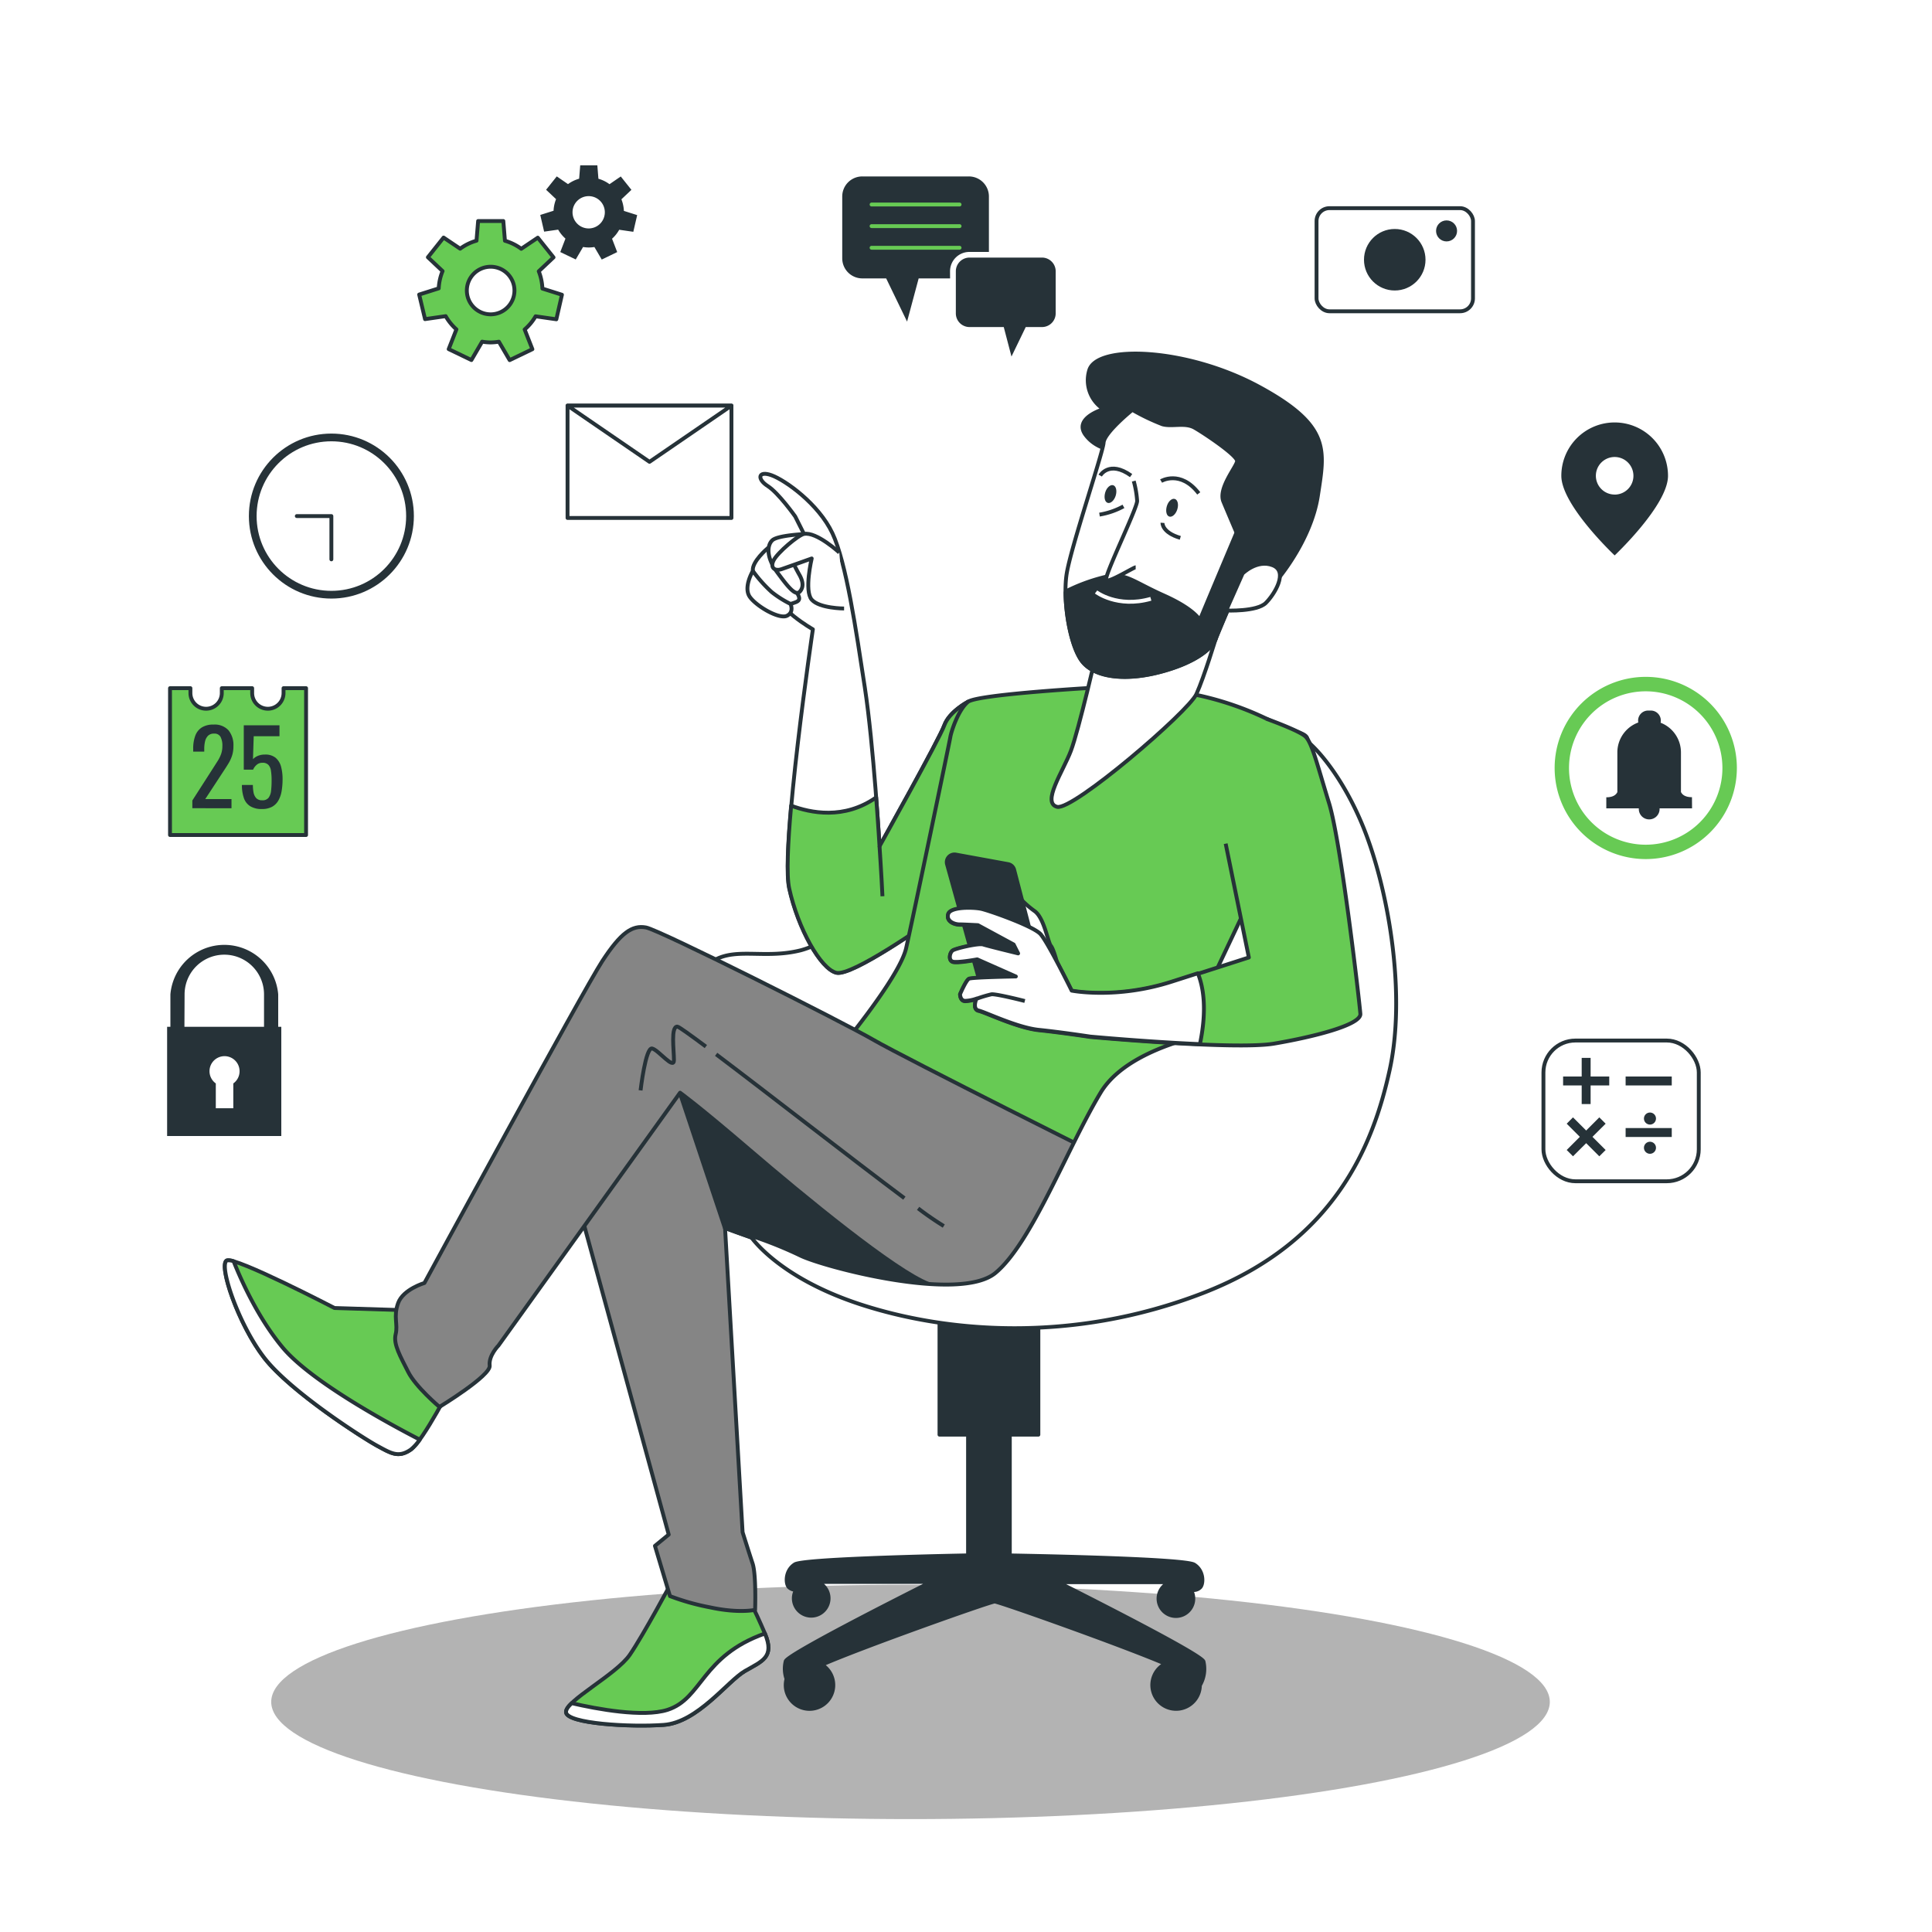 <svg class="animated" id="freepik_stories-digital-tools" xmlns="http://www.w3.org/2000/svg" viewBox="0 0 500 500" version="1.1" xmlns:xlink="http://www.w3.org/1999/xlink" xmlns:svgjs="http://svgjs.com/svgjs"><style>svg#freepik_stories-digital-tools:not(.animated) .animable {opacity: 0;}svg#freepik_stories-digital-tools.animated #freepik--Lines--inject-44 {animation: 1s 1 forwards linear slideUp,1.5s Infinite  linear heartbeat;animation-delay: 1.0s,2s;opacity: 0}svg#freepik_stories-digital-tools.animated #freepik--Character--inject-44 {animation: 1s 1 forwards cubic-bezier(.36,-0.01,.5,1.38) slideUp;animation-delay: 0s;}            @keyframes slideUp {                0% {                    opacity: 0;                    transform: translateY(30px);                }                100% {                    opacity: 1;                    transform: inherit;                }            }                    @keyframes heartbeat {                0% {                    transform: scale(1);                }                10% {                    transform: scale(1.1);                }                30% {                    transform: scale(1);                }                40% {                    transform: scale(1);                }                50% {                    transform: scale(1.1);                }                60% {                    transform: scale(1);                }                100% {                    transform: scale(1);                }            }        </style><g id="freepik--Shadow--inject-44" class="animable" style="transform-origin: 235.64px 440.45px;"><g id="elricdjfg5y5"><ellipse cx="235.64" cy="440.45" rx="165.45" ry="30.33" style="opacity: 0.3; transform-origin: 235.64px 440.45px;" class="animable"></ellipse></g></g><g id="freepik--Lines--inject-44" class="animable" style="transform-origin: 246.07px 187.81px;"><line x1="91.7" y1="262.31" x2="234.47" y2="245.37" style="fill: none; stroke: rgb(38, 50, 56); stroke-miterlimit: 10; stroke-dasharray: 5, 5; transform-origin: 163.085px 253.84px;" id="elm29fkvnk0cl" class="animable"></line><line x1="95.73" y1="199.22" x2="238.69" y2="232.1" style="fill: none; stroke: rgb(38, 50, 56); stroke-miterlimit: 10; stroke-dasharray: 5, 5; transform-origin: 167.21px 215.66px;" id="elu8tlgvjh3vi" class="animable"></line><line x1="118.55" y1="146.19" x2="232.65" y2="216" style="fill: none; stroke: rgb(38, 50, 56); stroke-miterlimit: 10; stroke-dasharray: 5, 5; transform-origin: 175.6px 181.095px;" id="elhnmmk47u4yi" class="animable"></line><line x1="182.31" y1="141.5" x2="246.07" y2="213.98" style="fill: none; stroke: rgb(38, 50, 56); stroke-miterlimit: 10; stroke-dasharray: 5, 5; transform-origin: 214.19px 177.74px;" id="eluwrw9h3rgo" class="animable"></line><line x1="250.77" y1="93.17" x2="250.77" y2="211.3" style="fill: none; stroke: rgb(38, 50, 56); stroke-miterlimit: 10; stroke-dasharray: 5, 5; transform-origin: 250.77px 152.235px;" id="elny9hlrk079f" class="animable"></line><line x1="353.45" y1="89.15" x2="265.53" y2="214.65" style="fill: none; stroke: rgb(38, 50, 56); stroke-miterlimit: 10; stroke-dasharray: 5, 5; transform-origin: 309.49px 151.9px;" id="elvffpzmsjsd" class="animable"></line><line x1="400.44" y1="135.46" x2="270.23" y2="223.38" style="fill: none; stroke: rgb(38, 50, 56); stroke-miterlimit: 10; stroke-dasharray: 5, 5; transform-origin: 335.335px 179.42px;" id="elhjmm9yomd1a" class="animable"></line><line x1="397.08" y1="203.91" x2="272.91" y2="234.12" style="fill: none; stroke: rgb(38, 50, 56); stroke-miterlimit: 10; stroke-dasharray: 5, 5; transform-origin: 334.995px 219.015px;" id="eluhrij2gf4v" class="animable"></line><line x1="394.4" y1="286.47" x2="278.28" y2="249.55" style="fill: none; stroke: rgb(38, 50, 56); stroke-miterlimit: 10; stroke-dasharray: 5, 5; transform-origin: 336.34px 268.01px;" id="elh3zkkwdm6lq" class="animable"></line></g><g id="freepik--Calculator--inject-44" class="animable" style="transform-origin: 419.54px 287.5px;"><rect x="399.44" y="269.29" width="40.2" height="36.42" rx="8.27" style="fill: rgb(255, 255, 255); stroke: rgb(38, 50, 56); stroke-linejoin: round; transform-origin: 419.54px 287.5px;" id="elkzdwlz3xgj" class="animable"></rect><rect x="420.71" y="278.6" width="11.94" height="2.31" style="fill: rgb(38, 50, 56); transform-origin: 426.68px 279.755px;" id="elvotr6tbgpcq" class="animable"></rect><rect x="420.71" y="291.94" width="11.94" height="2.31" style="fill: rgb(38, 50, 56); transform-origin: 426.68px 293.095px;" id="elisrifmxar7d" class="animable"></rect><polygon points="411.65 273.78 409.34 273.78 409.34 278.6 404.53 278.6 404.53 280.91 409.34 280.91 409.34 285.73 411.65 285.73 411.65 280.91 416.47 280.91 416.47 278.6 411.65 278.6 411.65 273.78" style="fill: rgb(38, 50, 56); transform-origin: 410.5px 279.755px;" id="el95vtmoxvmlf" class="animable"></polygon><polygon points="413.9 289.17 410.5 292.58 407.09 289.17 405.46 290.81 408.86 294.21 405.46 297.62 407.09 299.25 410.5 295.85 413.9 299.25 415.54 297.62 412.13 294.21 415.54 290.81 413.9 289.17" style="fill: rgb(38, 50, 56); transform-origin: 410.5px 294.21px;" id="elv9stu3gvwi" class="animable"></polygon><circle cx="427.01" cy="289.48" r="1.56" style="fill: rgb(38, 50, 56); transform-origin: 427.01px 289.48px;" id="elxhvlr5zemrr" class="animable"></circle><circle cx="427.01" cy="297.04" r="1.56" style="fill: rgb(38, 50, 56); transform-origin: 427.01px 297.04px;" id="elym8t85g6cdk" class="animable"></circle></g><g id="freepik--Alarm--inject-44" class="animable" style="transform-origin: 425.92px 198.75px;"><g id="elsee6fc95r7p"><circle cx="425.92" cy="198.75" r="21.71" style="fill: rgb(255, 255, 255); transform-origin: 425.92px 198.75px; transform: rotate(-8.96deg);" class="animable"></circle></g><path d="M425.92,222.33a23.58,23.58,0,1,1,23.58-23.58A23.6,23.6,0,0,1,425.92,222.33Zm0-43.42a19.85,19.85,0,1,0,19.84,19.84A19.87,19.87,0,0,0,425.92,178.91Z" style="fill: rgb(103, 202, 84); transform-origin: 425.92px 198.75px;" id="elpn6e54fx88" class="animable"></path><path d="M437.88,206.31c-1.69,0-2.49-.6-2.85-1.34V194.72a8.24,8.24,0,0,0-5.27-7.68,2.44,2.44,0,0,0,.06-.55,2.59,2.59,0,0,0-2.6-2.6h-.67a2.6,2.6,0,0,0-2.61,2.6,2.54,2.54,0,0,0,.05.49,8.24,8.24,0,0,0-5.42,7.74V205c-.36.74-1.17,1.34-2.86,1.34v2.86h8.41c0,.06,0,.11,0,.17a2.69,2.69,0,1,0,5.38,0c0-.06,0-.11,0-.17h8.4Z" style="fill: rgb(38, 50, 56); transform-origin: 426.805px 197.975px;" id="elyyjqd01xymj" class="animable"></path></g><g id="freepik--Locator--inject-44" class="animable" style="transform-origin: 417.875px 126.535px;"><path d="M417.87,109.33a13.8,13.8,0,0,0-13.8,13.81c0,7.62,13.8,20.6,13.8,20.6s13.81-13,13.81-20.6A13.81,13.81,0,0,0,417.87,109.33Zm0,18.66a4.86,4.86,0,1,1,4.86-4.85A4.85,4.85,0,0,1,417.87,128Z" style="fill: rgb(38, 50, 56); transform-origin: 417.875px 126.535px;" id="elyukre7v66rb" class="animable"></path></g><g id="freepik--Camera--inject-44" class="animable" style="transform-origin: 360.965px 67.215px;"><rect x="340.72" y="53.87" width="40.49" height="26.69" rx="3.34" style="fill: rgb(255, 255, 255); stroke: rgb(38, 50, 56); stroke-linejoin: round; transform-origin: 360.965px 67.215px;" id="elozd268kvtj" class="animable"></rect><g id="elmy2xaa4byf"><circle cx="360.96" cy="67.22" r="7.96" style="fill: rgb(38, 50, 56); transform-origin: 360.96px 67.22px; transform: rotate(-45deg);" class="animable"></circle></g><circle cx="374.37" cy="59.76" r="2.72" style="fill: rgb(38, 50, 56); transform-origin: 374.37px 59.76px;" id="elk6ks6j23oz" class="animable"></circle></g><g id="freepik--speech-bubbles--inject-44" class="animable" style="transform-origin: 245.59px 68.965px;"><path d="M245.87,70.2a5,5,0,0,1,5-5h5.06V50.85a5.19,5.19,0,0,0-5.2-5.19H223.17a5.19,5.19,0,0,0-5.2,5.19v16a5.2,5.2,0,0,0,5.2,5.2h6.17l5.41,11.18,3-11.18h8.13Z" style="fill: rgb(38, 50, 56); transform-origin: 236.95px 64.445px;" id="elabjtzhxcj45" class="animable"></path><path d="M250.87,66.66h18.8a3.55,3.55,0,0,1,3.54,3.54V81.1a3.54,3.54,0,0,1-3.54,3.54h-4.21l-3.69,7.63-2-7.63h-8.86a3.54,3.54,0,0,1-3.54-3.54V70.2A3.55,3.55,0,0,1,250.87,66.66Z" style="fill: rgb(38, 50, 56); transform-origin: 260.29px 79.465px;" id="elgqw6t18xaja" class="animable"></path><line x1="225.56" y1="52.93" x2="248.34" y2="52.93" style="fill: none; stroke: rgb(103, 202, 84); stroke-linecap: round; stroke-linejoin: round; transform-origin: 236.95px 52.93px;" id="eld88k070994p" class="animable"></line><line x1="225.56" y1="58.52" x2="248.34" y2="58.52" style="fill: none; stroke: rgb(103, 202, 84); stroke-linecap: round; stroke-linejoin: round; transform-origin: 236.95px 58.52px;" id="elr14y8thyfc" class="animable"></line><line x1="225.56" y1="64.12" x2="248.34" y2="64.12" style="fill: none; stroke: rgb(103, 202, 84); stroke-linecap: round; stroke-linejoin: round; transform-origin: 236.95px 64.12px;" id="ele08hgc5m87" class="animable"></line></g><g id="freepik--Gears--inject-44" class="animable" style="transform-origin: 136.69px 67.995px;"><path d="M138.61,81.86l5.37.77,1.45-6.35-5.06-1.6a13.51,13.51,0,0,0-.94-4.47l3.82-3.6-4.07-5.1-4.28,2.88a13.2,13.2,0,0,0-4.22-2.08l-.42-5.11h-6.52l-.42,5.09a13.23,13.23,0,0,0-4.23,2.07l-4.29-2.88-4.06,5.1,3.8,3.58a13.52,13.52,0,0,0-1,4.47l-5.06,1.6L110,82.59l5.34-.77a13.72,13.72,0,0,0,2.78,3.42l-2,5.11L122,93.18l2.78-4.76a13.19,13.19,0,0,0,2.18.2,13.75,13.75,0,0,0,2.15-.19l2.79,4.77,5.88-2.83-2-5.1A13.46,13.46,0,0,0,138.61,81.86ZM120.82,75.2A6.16,6.16,0,1,1,127,81.35,6.16,6.16,0,0,1,120.82,75.2Z" style="fill: rgb(103, 202, 84); stroke: rgb(38, 50, 56); stroke-linejoin: round; transform-origin: 126.955px 75.2px;" id="elyzo4ytz96dd" class="animable"></path><path d="M160.25,59.46l3.65.53,1-4.32-3.44-1.09a9.2,9.2,0,0,0-.64-3l2.59-2.45-2.76-3.46-2.91,2a8.94,8.94,0,0,0-2.87-1.41l-.28-3.47h-4.43l-.28,3.46a9.07,9.07,0,0,0-2.88,1.4l-2.91-2-2.76,3.46,2.58,2.43a9.07,9.07,0,0,0-.65,3l-3.44,1.09,1,4.32,3.63-.52a9.2,9.2,0,0,0,1.89,2.32L145,65.23l4,1.92,1.9-3.23a9,9,0,0,0,1.48.13,9.89,9.89,0,0,0,1.45-.12l1.9,3.24,4-1.93-1.33-3.46A9,9,0,0,0,160.25,59.46Zm-12.08-4.52a4.18,4.18,0,1,1,4.18,4.18A4.18,4.18,0,0,1,148.17,54.94Z" style="fill: rgb(38, 50, 56); transform-origin: 152.36px 54.98px;" id="el180l1zsto85" class="animable"></path></g><g id="freepik--Envelope--inject-44" class="animable" style="transform-origin: 168.09px 119.515px;"><rect x="146.88" y="104.98" width="42.42" height="29.07" style="fill: rgb(255, 255, 255); stroke: rgb(38, 50, 56); stroke-linejoin: round; transform-origin: 168.09px 119.515px;" id="eltlr29lur4d" class="animable"></rect><polygon points="146.88 104.98 168.09 119.52 189.3 104.98 146.88 104.98" style="fill: rgb(255, 255, 255); stroke: rgb(38, 50, 56); stroke-linejoin: round; transform-origin: 168.09px 112.25px;" id="el7r5wnav5lve" class="animable"></polygon></g><g id="freepik--Clock--inject-44" class="animable" style="transform-origin: 85.76px 133.56px;"><circle cx="85.76" cy="133.56" r="20.35" style="fill: rgb(255, 255, 255); stroke: rgb(38, 50, 56); stroke-linecap: round; stroke-linejoin: round; stroke-width: 2px; transform-origin: 85.76px 133.56px;" id="elw5ypfh1s4cg" class="animable"></circle><polyline points="85.76 144.76 85.76 133.56 76.81 133.56" style="fill: none; stroke: rgb(38, 50, 56); stroke-linecap: round; stroke-linejoin: round; transform-origin: 81.285px 139.16px;" id="elh0a2py6aarg" class="animable"></polyline></g><g id="freepik--Calendar--inject-44" class="animable" style="transform-origin: 61.605px 197.1px;"><path d="M73.38,178.1v1.26a4.06,4.06,0,0,1-8.12,0V178.1H57.4v1.26a4.06,4.06,0,0,1-4.06,4.06h0a4.06,4.06,0,0,1-4.06-4.06V178.1H44v38H79.21v-38Z" style="fill: rgb(103, 202, 84); stroke: rgb(38, 50, 56); stroke-linejoin: round; transform-origin: 61.605px 197.1px;" id="ellqri6z3yr1s" class="animable"></path><path d="M49.78,209.16v-2l5.46-8.51c.41-.63.78-1.23,1.13-1.77a9.34,9.34,0,0,0,.85-1.74,6.19,6.19,0,0,0,.33-2.11,4.78,4.78,0,0,0-.48-2.33,1.75,1.75,0,0,0-1.67-.84,2.11,2.11,0,0,0-1.56.55,3,3,0,0,0-.77,1.46,8.46,8.46,0,0,0-.21,1.93v.72H50v-.74a9.47,9.47,0,0,1,.52-3.33,4.27,4.27,0,0,1,1.67-2.16,5.46,5.46,0,0,1,3.06-.77A4.85,4.85,0,0,1,59.14,189a6.06,6.06,0,0,1,1.27,4.07,7.93,7.93,0,0,1-.33,2.41,9.69,9.69,0,0,1-.86,1.94c-.36.6-.75,1.22-1.17,1.85l-4.93,7.53h6.79v2.38Z" style="fill: rgb(38, 50, 56); transform-origin: 55.1px 198.342px;" id="ela1wtcfjhfhb" class="animable"></path><path d="M67.8,209.37a5.51,5.51,0,0,1-3.07-.74,4,4,0,0,1-1.63-2.14,10.09,10.09,0,0,1-.49-3.34h2.83A11.39,11.39,0,0,0,65.6,205a3.08,3.08,0,0,0,.68,1.52,2,2,0,0,0,1.57.59,1.94,1.94,0,0,0,1.67-.67,3.74,3.74,0,0,0,.64-1.83,22.75,22.75,0,0,0,.13-2.61,15.94,15.94,0,0,0-.16-2.48,2.81,2.81,0,0,0-.66-1.56,2,2,0,0,0-1.59-.55,2.11,2.11,0,0,0-1.48.55,3.32,3.32,0,0,0-.9,1.23H63.09V187.7h9.24v2.83H65.66l-.19,5.94a3.67,3.67,0,0,1,1.31-.87,4.57,4.57,0,0,1,1.79-.32,4.15,4.15,0,0,1,2.74.82,4.49,4.49,0,0,1,1.41,2.25,12.08,12.08,0,0,1,.41,3.29,18.44,18.44,0,0,1-.24,3.06,7.44,7.44,0,0,1-.84,2.46,4.19,4.19,0,0,1-1.63,1.63A5.24,5.24,0,0,1,67.8,209.37Z" style="fill: rgb(38, 50, 56); transform-origin: 67.869px 198.539px;" id="elhm6vqnzknu" class="animable"></path></g><g id="freepik--Padlock--inject-44" class="animable" style="transform-origin: 58.025px 269.266px;"><path d="M72,265.74v-8.39a14,14,0,0,0-27.9,0v8.39h-.85V294H72.8V265.74Zm-24.23-8.39a10.28,10.28,0,0,1,20.56,0v8.39H47.73Z" style="fill: rgb(38, 50, 56); transform-origin: 58.025px 269.266px;" id="el7it0nn9rx15" class="animable"></path><path d="M62,277.24a3.89,3.89,0,1,0-6.15,3.15v6.43h4.53v-6.43A3.86,3.86,0,0,0,62,277.24Z" style="fill: rgb(255, 255, 255); transform-origin: 58.11px 280.077px;" id="elhkwb5yy3pep" class="animable"></path></g><g id="freepik--Character--inject-44" class="animable" style="transform-origin: 209.738px 269.047px;"><path d="M311.46,430c-.59-1.76-27.48-15.41-37.66-20.53h29.06a4.5,4.5,0,1,0,5.31,1.91,2.39,2.39,0,0,0,2.32-.46c1-.72,1.21-4.34-1.44-6-2.31-1.47-38.26-2.21-47.71-2.38V371.29h7.39V338.45H243.14v32.84h7.39v31.24c-12.35.24-42.7,1-44.82,2.32-2.65,1.69-2.41,5.31-1.44,6a2.6,2.6,0,0,0,1.77.59,4.41,4.41,0,0,0-.6,2.19,4.5,4.5,0,1,0,6-4.23H241c-10.19,5.12-37.07,18.77-37.66,20.53a8,8,0,0,0,.21,4.58,6.26,6.26,0,0,0-.21,1.57,6.16,6.16,0,1,0,9.35-5.25c10.61-4.63,43.1-16.15,44.73-16.36,1.6.2,33.05,11.35,44.18,16.12a6.16,6.16,0,1,0,8.93,5.57A8.38,8.38,0,0,0,311.46,430ZM306,409.47l-.13,0h.09Z" style="fill: rgb(38, 50, 56); stroke: rgb(38, 50, 56); stroke-linejoin: round; transform-origin: 257.392px 390.355px;" id="elfbtm1l0k4tm" class="animable"></path><path d="M216.44,240.69a21.07,21.07,0,0,1-9.15,5.23c-13.52,3.42-23.09-4.79-29.63,12.64s5.67,52.28,20.92,63.61,39.65,19.17,71,6.54,60.56-47.06,63.61-81.92-80.35-30.25-89-26.23S216.44,240.69,216.44,240.69Z" style="fill: rgb(255, 255, 255); stroke: rgb(38, 50, 56); stroke-linejoin: round; transform-origin: 254.563px 276.506px;" id="eli9zgpjm1s7e" class="animable"></path><path d="M250.47,181.64s-4.82,2.54-6.09,6.09S227.62,219,227.62,219s-1.52-26.15-3.81-41.13S219,145.58,215.43,138s-12.19-13.71-15.74-15-3.81,1-1,2.79,7.11,7.87,7.11,7.87l2.29,4.57s-7.62,9.39-7.62,14.22,9.9,10.41,9.9,10.41-8.38,56.62-6.09,67,8.12,20.82,12.19,21.84,24.12-13.21,24.12-13.21S253,199.67,254,192.3,254.79,180.11,250.47,181.64Z" style="fill: rgb(255, 255, 255); stroke: rgb(38, 50, 56); stroke-linejoin: round; transform-origin: 225.638px 187.188px;" id="elj7ayksvqf6m" class="animable"></path><path d="M250.47,181.64s-4.82,2.54-6.09,6.09S227.62,219,227.62,219s-.31-5.37-.87-12.63c-8.32,5.84-17,4-22,2.14-.87,9.68-1.26,18-.51,21.41,2.28,10.41,8.12,20.82,12.19,21.84s24.12-13.21,24.12-13.21S253,199.67,254,192.3,254.79,180.11,250.47,181.64Z" style="fill: rgb(103, 202, 84); stroke: rgb(38, 50, 56); stroke-linejoin: round; transform-origin: 229.169px 216.584px;" id="elq76dlx3imp" class="animable"></path><path d="M227.62,219s.51,7.62.76,12.95" style="fill: none; stroke: rgb(38, 50, 56); stroke-linejoin: round; transform-origin: 228px 225.475px;" id="elfafyjkyyuyr" class="animable"></path><path d="M198.69,141.87s-4.19,3.5-3.85,5.89,7.52,9.22,9.74,8.54,3.24-.86,1-3.84-5.29-6.66-5.8-8S198.69,141.87,198.69,141.87Z" style="fill: rgb(255, 255, 255); stroke: rgb(38, 50, 56); stroke-linejoin: round; transform-origin: 200.828px 149.109px;" id="el17q7dfcrewa" class="animable"></path><path d="M208.07,138.22s-6.82.32-8.19,1.6-1.62,4.36,1.2,8.2,4.78,6.31,5.89,5.12.85-2.82-.17-4.53a48.49,48.49,0,0,1-2.31-4.69l3.5-4.1Z" style="fill: rgb(255, 255, 255); stroke: rgb(38, 50, 56); stroke-linejoin: round; transform-origin: 203.479px 145.83px;" id="el7znextafrq3" class="animable"></path><path d="M194.84,147.76s-2.56,4.27-.76,6.75,7.59,5.8,9.56,4.86.94-3.07.94-3.07a26.71,26.71,0,0,1-4.87-3.08A34.53,34.53,0,0,1,194.84,147.76Z" style="fill: rgb(255, 255, 255); stroke: rgb(38, 50, 56); stroke-linejoin: round; transform-origin: 199.144px 153.647px;" id="elyezotm4twt" class="animable"></path><path d="M217.21,143s-5.89-5.44-9.14-4.82c-1.46.28-6.86,4.82-7.87,6.86s.5,2.79,2,2.28,7.87-2.79,7.87-2.79-2,8.38,0,10.66,8.38,2.29,8.38,2.29" style="fill: rgb(255, 255, 255); stroke: rgb(38, 50, 56); stroke-linejoin: round; transform-origin: 209.161px 147.805px;" id="el9kygxv4rmf5" class="animable"></path><path d="M285.51,177.83s-32.5,1.78-35,3.81-4.32,7.62-4.57,9.14-9.65,46.72-11.43,54.59-18.26,27.43-18.26,27.43,29.64,16.1,43.68,23.27a101,101,0,0,0,29.15,9.4l33-69.75s15.74-38.85,16.25-42.66-.51-2.28-10.66-7.11a80.23,80.23,0,0,0-20.57-6.6C304.55,178.85,285.51,177.83,285.51,177.83Z" style="fill: rgb(103, 202, 84); stroke: rgb(38, 50, 56); stroke-linejoin: round; transform-origin: 277.342px 241.65px;" id="ellpehty3874" class="animable"></path><path d="M107.3,339.16l-20.74-.65S61,325.23,58.7,326.2s2.92,16.53,9.72,25.27S94,372.21,97.58,374.15s5.51,3.24,8.74,1,11-17.49,11-17.49Z" style="fill: rgb(103, 202, 84); stroke: rgb(38, 50, 56); stroke-linejoin: round; transform-origin: 87.734px 351.239px;" id="el8kf3ehbqjdb" class="animable"></path><path d="M73,348.56c-6.25-7.58-10.49-17-12.54-22.14a3.45,3.45,0,0,0-1.72-.22c-2.27,1,2.92,16.53,9.72,25.27S94,372.21,97.58,374.15s5.51,3.24,8.74,1a12,12,0,0,0,2.31-2.58C101.34,368.8,80.4,357.59,73,348.56Z" style="fill: rgb(255, 255, 255); stroke: rgb(38, 50, 56); stroke-linejoin: round; transform-origin: 83.415px 351.251px;" id="el7ibc8qej0n7" class="animable"></path><path d="M174,409.14s-7.45,13.93-11,19.11-16.85,12-16.52,14.91S163,447,171.77,446.4s16.52-11.34,21-13.93,7.78-3.57,5.19-9.72-5.83-12.31-5.83-12.31Z" style="fill: rgb(103, 202, 84); stroke: rgb(38, 50, 56); stroke-linejoin: round; transform-origin: 172.673px 427.857px;" id="elhp49s9reg9" class="animable"></path><path d="M172.74,442.51c-6.34,2-18.21-.2-24.79-1.73-1,.94-1.52,1.75-1.45,2.38.32,2.91,16.52,3.88,25.27,3.24s16.52-11.34,21-13.93,7.78-3.57,5.19-9.72C181.49,428.58,181.81,439.59,172.74,442.51Z" style="fill: rgb(255, 255, 255); stroke: rgb(38, 50, 56); stroke-linejoin: round; transform-origin: 172.683px 434.669px;" id="eltyq2bosyj2" class="animable"></path><path d="M148.44,307.09l24.62,90.06-3.56,2.92,3.89,13a61.12,61.12,0,0,0,10.36,2.91c7.45,1.62,11.67.65,11.67.65s.32-9.07-.65-12-2.59-8.1-2.59-8.1l-4.54-78.72s41.14,15.55,57.34,14.58-11.66-32.4-30.13-47.62-59-23.65-65.44-7.46A42.92,42.92,0,0,0,148.44,307.09Z" style="fill: rgb(133, 133, 133); stroke: rgb(38, 50, 56); stroke-linejoin: round; transform-origin: 198.044px 342.729px;" id="elmx7btz7a2vm" class="animable"></path><path d="M214.85,284.74a63,63,0,0,0-12.8-7.95l-21.59-7.08c-6.72-1.27-13.19-1.59-18.53-.68l14,13.76,11.66,35s41.14,15.55,57.34,14.58S233.32,300,214.85,284.74Z" style="fill: rgb(38, 50, 56); stroke: rgb(38, 50, 56); stroke-linejoin: round; transform-origin: 205.869px 300.462px;" id="el4su7pjz6d9" class="animable"></path><path d="M290.34,301.91s-5.18,12.95-12.64,22-28.51,11.66-37.25,8.42-32.72-23-46.33-34.67S176,282.79,176,282.79l-47,65.44s-2.59,2.6-2.27,5.19-13,10.69-13,10.69-6.16-5.19-8.1-9.07-3.89-7.13-3.24-9.72-.65-4.54.65-8.1,6.8-5.18,6.8-5.18,41.14-75.81,46-83.26,7.78-9.4,11.34-8.75,51.19,24.62,59,29.16S290.34,301.91,290.34,301.91Z" style="fill: rgb(133, 133, 133); stroke: rgb(38, 50, 56); stroke-linejoin: round; transform-origin: 196.301px 302.012px;" id="ela1k2njiibv" class="animable"></path><path d="M237.61,312.72a80.2,80.2,0,0,0,6.64,4.58" style="fill: none; stroke: rgb(38, 50, 56); stroke-linejoin: round; transform-origin: 240.93px 315.01px;" id="el5cwz1k3sx3t" class="animable"></path><path d="M185.34,272.86c13,9.79,35.42,27.29,48.71,37.22" style="fill: none; stroke: rgb(38, 50, 56); stroke-linejoin: round; transform-origin: 209.695px 291.47px;" id="el84z3pw7i5f9" class="animable"></path><path d="M165.78,282.19s1.3-11.28,3-10.84,5.64,5.63,5.64,3-.87-8.67.87-8.67c.35,0,3.13,2,7.39,5.17" style="fill: none; stroke: rgb(38, 50, 56); stroke-linejoin: round; transform-origin: 174.23px 273.935px;" id="elmnu9oq3l4o" class="animable"></path><path d="M284,167.93s-4.83,21.07-6.86,26.4-7.62,13.46-3.55,14.48,34-24.63,36.05-29.2,5-14.36,5-14.36S294.65,172.5,284,167.93Z" style="fill: rgb(255, 255, 255); stroke: rgb(38, 50, 56); stroke-linejoin: round; transform-origin: 293.391px 187.045px;" id="el68tid6wvg5p" class="animable"></path><path d="M285.61,105.89s-8,2.31-4.61,6.74,9.22,4.07,9.22,4.07-4.08-3.72,7.09-3.72,17.71,1.77,17.54,7.8-2.66,9,.17,13.11,6.56,14.53,6.56,14.53l8.68,2s9-10.28,10.81-22.15,3.37-18.07-15.24-28.17-42-11-43.94-4.26A8.88,8.88,0,0,0,285.61,105.89Z" style="fill: rgb(38, 50, 56); stroke: rgb(38, 50, 56); stroke-linejoin: round; transform-origin: 311.129px 120.963px;" id="eler2zh814oed" class="animable"></path><path d="M293.05,106.07s-7.26,5.85-7.44,8.51-8.5,27.1-9.57,34,.89,19,4.26,22.86,11,4.78,19.84,2.48,13.47-5.85,14.53-8.68,8.5-20,8.5-20-5.13-12-6.55-15.42,3.36-9,3.54-10.45-8.5-7.26-11-8.68-5.85-.18-8.33-.89A55.58,55.58,0,0,1,293.05,106.07Z" style="fill: rgb(255, 255, 255); stroke: rgb(38, 50, 56); stroke-linejoin: round; transform-origin: 299.458px 140.618px;" id="elzjr3smisc1r" class="animable"></path><path d="M314.67,165.25c1.06-2.84,8.5-20,8.5-20s-1.53-3.61-3.16-7.42c-2.24,5.32-9.27,22-9.42,22.48s-.7-2.31-9.39-6.2-10.1-6.2-15.94-4.61a46.6,46.6,0,0,0-9.39,3.54l-.11.35c.08,6.73,1.86,15,4.54,18.08,3.36,3.9,11,4.78,19.84,2.48S313.61,168.08,314.67,165.25Z" style="fill: rgb(38, 50, 56); stroke: rgb(38, 50, 56); stroke-linejoin: round; transform-origin: 299.465px 156.518px;" id="elbd2xiplcfh6" class="animable"></path><path d="M321.58,148.42s3.72-3.72,7.8-2.13.53,7.44-1.78,9.75S317.33,158,317.33,158Z" style="fill: rgb(255, 255, 255); stroke: rgb(38, 50, 56); stroke-linejoin: round; transform-origin: 324.288px 151.957px;" id="el9gyodrycfnm" class="animable"></path><path d="M284.73,123.08s2.3-4.07,8,0" style="fill: none; stroke: rgb(38, 50, 56); stroke-linejoin: round; transform-origin: 288.73px 122.176px;" id="ely1alto5ydg8" class="animable"></path><path d="M300.49,124.5s5-3,9.75,3.19" style="fill: none; stroke: rgb(38, 50, 56); stroke-linejoin: round; transform-origin: 305.365px 125.732px;" id="el9urmkejdpji" class="animable"></path><path d="M293.41,124.5a25.51,25.51,0,0,1,.88,5.14c0,2-8.86,20-8,20.55s7.09-3.37,7.62-3.37" style="fill: rgb(255, 255, 255); stroke: rgb(38, 50, 56); stroke-linejoin: round; transform-origin: 290.261px 137.371px;" id="elfr944frroa6" class="animable"></path><path d="M304.68,131.84c-.4,1.25-1.32,2.08-2.07,1.85s-1-1.45-.63-2.71,1.32-2.09,2.07-1.85S305.08,130.58,304.68,131.84Z" style="fill: rgb(38, 50, 56); transform-origin: 303.337px 131.408px;" id="elma8ksaoa9t" class="animable"></path><path d="M288.74,128.29c-.4,1.26-1.33,2.09-2.08,1.85s-1-1.44-.63-2.7,1.33-2.09,2.07-1.86S289.13,127,288.74,128.29Z" style="fill: rgb(38, 50, 56); transform-origin: 287.387px 127.862px;" id="eljoearhp2znc" class="animable"></path><path d="M300.85,135.31s-.18,2.48,4.61,3.89" style="fill: none; stroke: rgb(38, 50, 56); stroke-linejoin: round; transform-origin: 303.155px 137.255px;" id="el28tvrsulocq" class="animable"></path><path d="M290.75,131.05a19.76,19.76,0,0,1-6.2,2.13" style="fill: none; stroke: rgb(38, 50, 56); stroke-linejoin: round; transform-origin: 287.65px 132.115px;" id="elaf8lnp8gxvt" class="animable"></path><path d="M283.66,153.2s5.5,4.25,14.18,1.77" style="fill: none; stroke: rgb(255, 255, 255); stroke-linejoin: round; transform-origin: 290.75px 154.473px;" id="elife0901p5ie" class="animable"></path><path d="M324.36,265.62s-30.78,2.59-39.53,17.17S267,321.67,257.62,329.44s-44.71-1.62-50.54-4.53a105.13,105.13,0,0,0-13-5.19s6.8,10.7,28.51,17.82,54.43,10.37,88.77-2.91,44.06-38.56,48.27-57.67,0-45-6.16-61.23-15.87-26.24-19.11-25.92-2.92,37.26-1,51.19S324.36,265.62,324.36,265.62Z" style="fill: rgb(255, 255, 255); stroke: rgb(38, 50, 56); stroke-linejoin: round; transform-origin: 277.704px 266.769px;" id="el6mob9aus952" class="animable"></path><path d="M263.3,231.72a25.24,25.24,0,0,0,4.43,4.05c2.5,1.73,3.46,8.08,4.23,9s1.73,4.81,1.73,4.81-6.74-4.81-8.47-6.74S263.3,231.72,263.3,231.72Z" style="fill: rgb(255, 255, 255); stroke: rgb(38, 50, 56); stroke-linejoin: round; transform-origin: 268.495px 240.65px;" id="el3t72343x935" class="animable"></path><path d="M245.11,223.71l9.38,33.77a2.06,2.06,0,0,0,1.55,1.46l12.87,2.71a2,2,0,0,0,2.41-2.52l-8.85-34a2,2,0,0,0-1.61-1.5l-13.41-2.45A2,2,0,0,0,245.11,223.71Z" style="fill: rgb(38, 50, 56); stroke: rgb(38, 50, 56); stroke-linejoin: round; transform-origin: 258.216px 241.424px;" id="elf19eunbyoxu" class="animable"></path><path d="M327.66,186s8.42,3,10.15,4.57,3.08,7.32,6.16,17.33,7.89,51.6,8.09,54.49-12.33,6-22.34,7.7-47.55-1.73-47.55-1.73-7.71-1.16-13.29-1.74-13.86-4.62-15.6-5-.57-3.08-.57-3.08a9.87,9.87,0,0,1-2.89.57c-1.35,0-1.35-1.73-1.35-1.73s1.54-3.66,2.31-4,12.13-.58,12.13-.58l-10-4.43s-5.2,1-6.35.58-.77-2.31,0-2.89,6.73-1.92,7.89-1.54,9.05,2.31,9.05,2.31l-1.16-2.31-9.24-5s-3.66-.2-4.81-.2-3.47-.77-2.89-2.69,6.55-1.74,8.47-1.35,13.48,4.43,15.41,6.55,8.08,14.63,8.08,14.63,11.55,2.31,26-2.31,19.84-6.36,19.84-6.36l-6-29.45" style="fill: rgb(103, 202, 84); stroke: rgb(38, 50, 56); stroke-linejoin: round; transform-origin: 298.685px 228.281px;" id="el5qhl3ld2i0u" class="animable"></path><path d="M277.35,256.37s-6.16-12.52-8.08-14.63-13.48-6.16-15.41-6.55-7.89-.58-8.47,1.35,1.73,2.69,2.89,2.69,4.81.2,4.81.2l9.24,5,1.16,2.31s-7.89-1.92-9.05-2.31-7.12,1-7.89,1.54-1.16,2.51,0,2.89,6.35-.58,6.35-.58l10,4.43s-11.36.19-12.13.58-2.31,4-2.31,4,0,1.73,1.35,1.73a9.87,9.87,0,0,0,2.89-.57s-1.16,2.69.57,3.08,10,4.43,15.6,5,13.29,1.74,13.29,1.74,14.86,1.37,28.38,1.95c1.87-8.93.91-14.75-.54-18.34l-6.67,2.14C288.9,258.68,277.35,256.37,277.35,256.37Z" style="fill: rgb(255, 255, 255); stroke: rgb(38, 50, 56); stroke-linejoin: round; transform-origin: 278.437px 252.578px;" id="elie9utcefxy" class="animable"></path><path d="M252.71,258.49a33.65,33.65,0,0,1,3.85-1.16c1.15-.19,8.66,1.73,8.66,1.73" style="fill: none; stroke: rgb(38, 50, 56); stroke-linejoin: round; transform-origin: 258.965px 258.188px;" id="elft6gk14jvxe" class="animable"></path></g><defs>     <filter id="active" height="200%">         <feMorphology in="SourceAlpha" result="DILATED" operator="dilate" radius="2"></feMorphology>                <feFlood flood-color="#32DFEC" flood-opacity="1" result="PINK"></feFlood>        <feComposite in="PINK" in2="DILATED" operator="in" result="OUTLINE"></feComposite>        <feMerge>            <feMergeNode in="OUTLINE"></feMergeNode>            <feMergeNode in="SourceGraphic"></feMergeNode>        </feMerge>    </filter>    <filter id="hover" height="200%">        <feMorphology in="SourceAlpha" result="DILATED" operator="dilate" radius="2"></feMorphology>                <feFlood flood-color="#ff0000" flood-opacity="0.5" result="PINK"></feFlood>        <feComposite in="PINK" in2="DILATED" operator="in" result="OUTLINE"></feComposite>        <feMerge>            <feMergeNode in="OUTLINE"></feMergeNode>            <feMergeNode in="SourceGraphic"></feMergeNode>        </feMerge>            <feColorMatrix type="matrix" values="0   0   0   0   0                0   1   0   0   0                0   0   0   0   0                0   0   0   1   0 "></feColorMatrix>    </filter></defs></svg>
